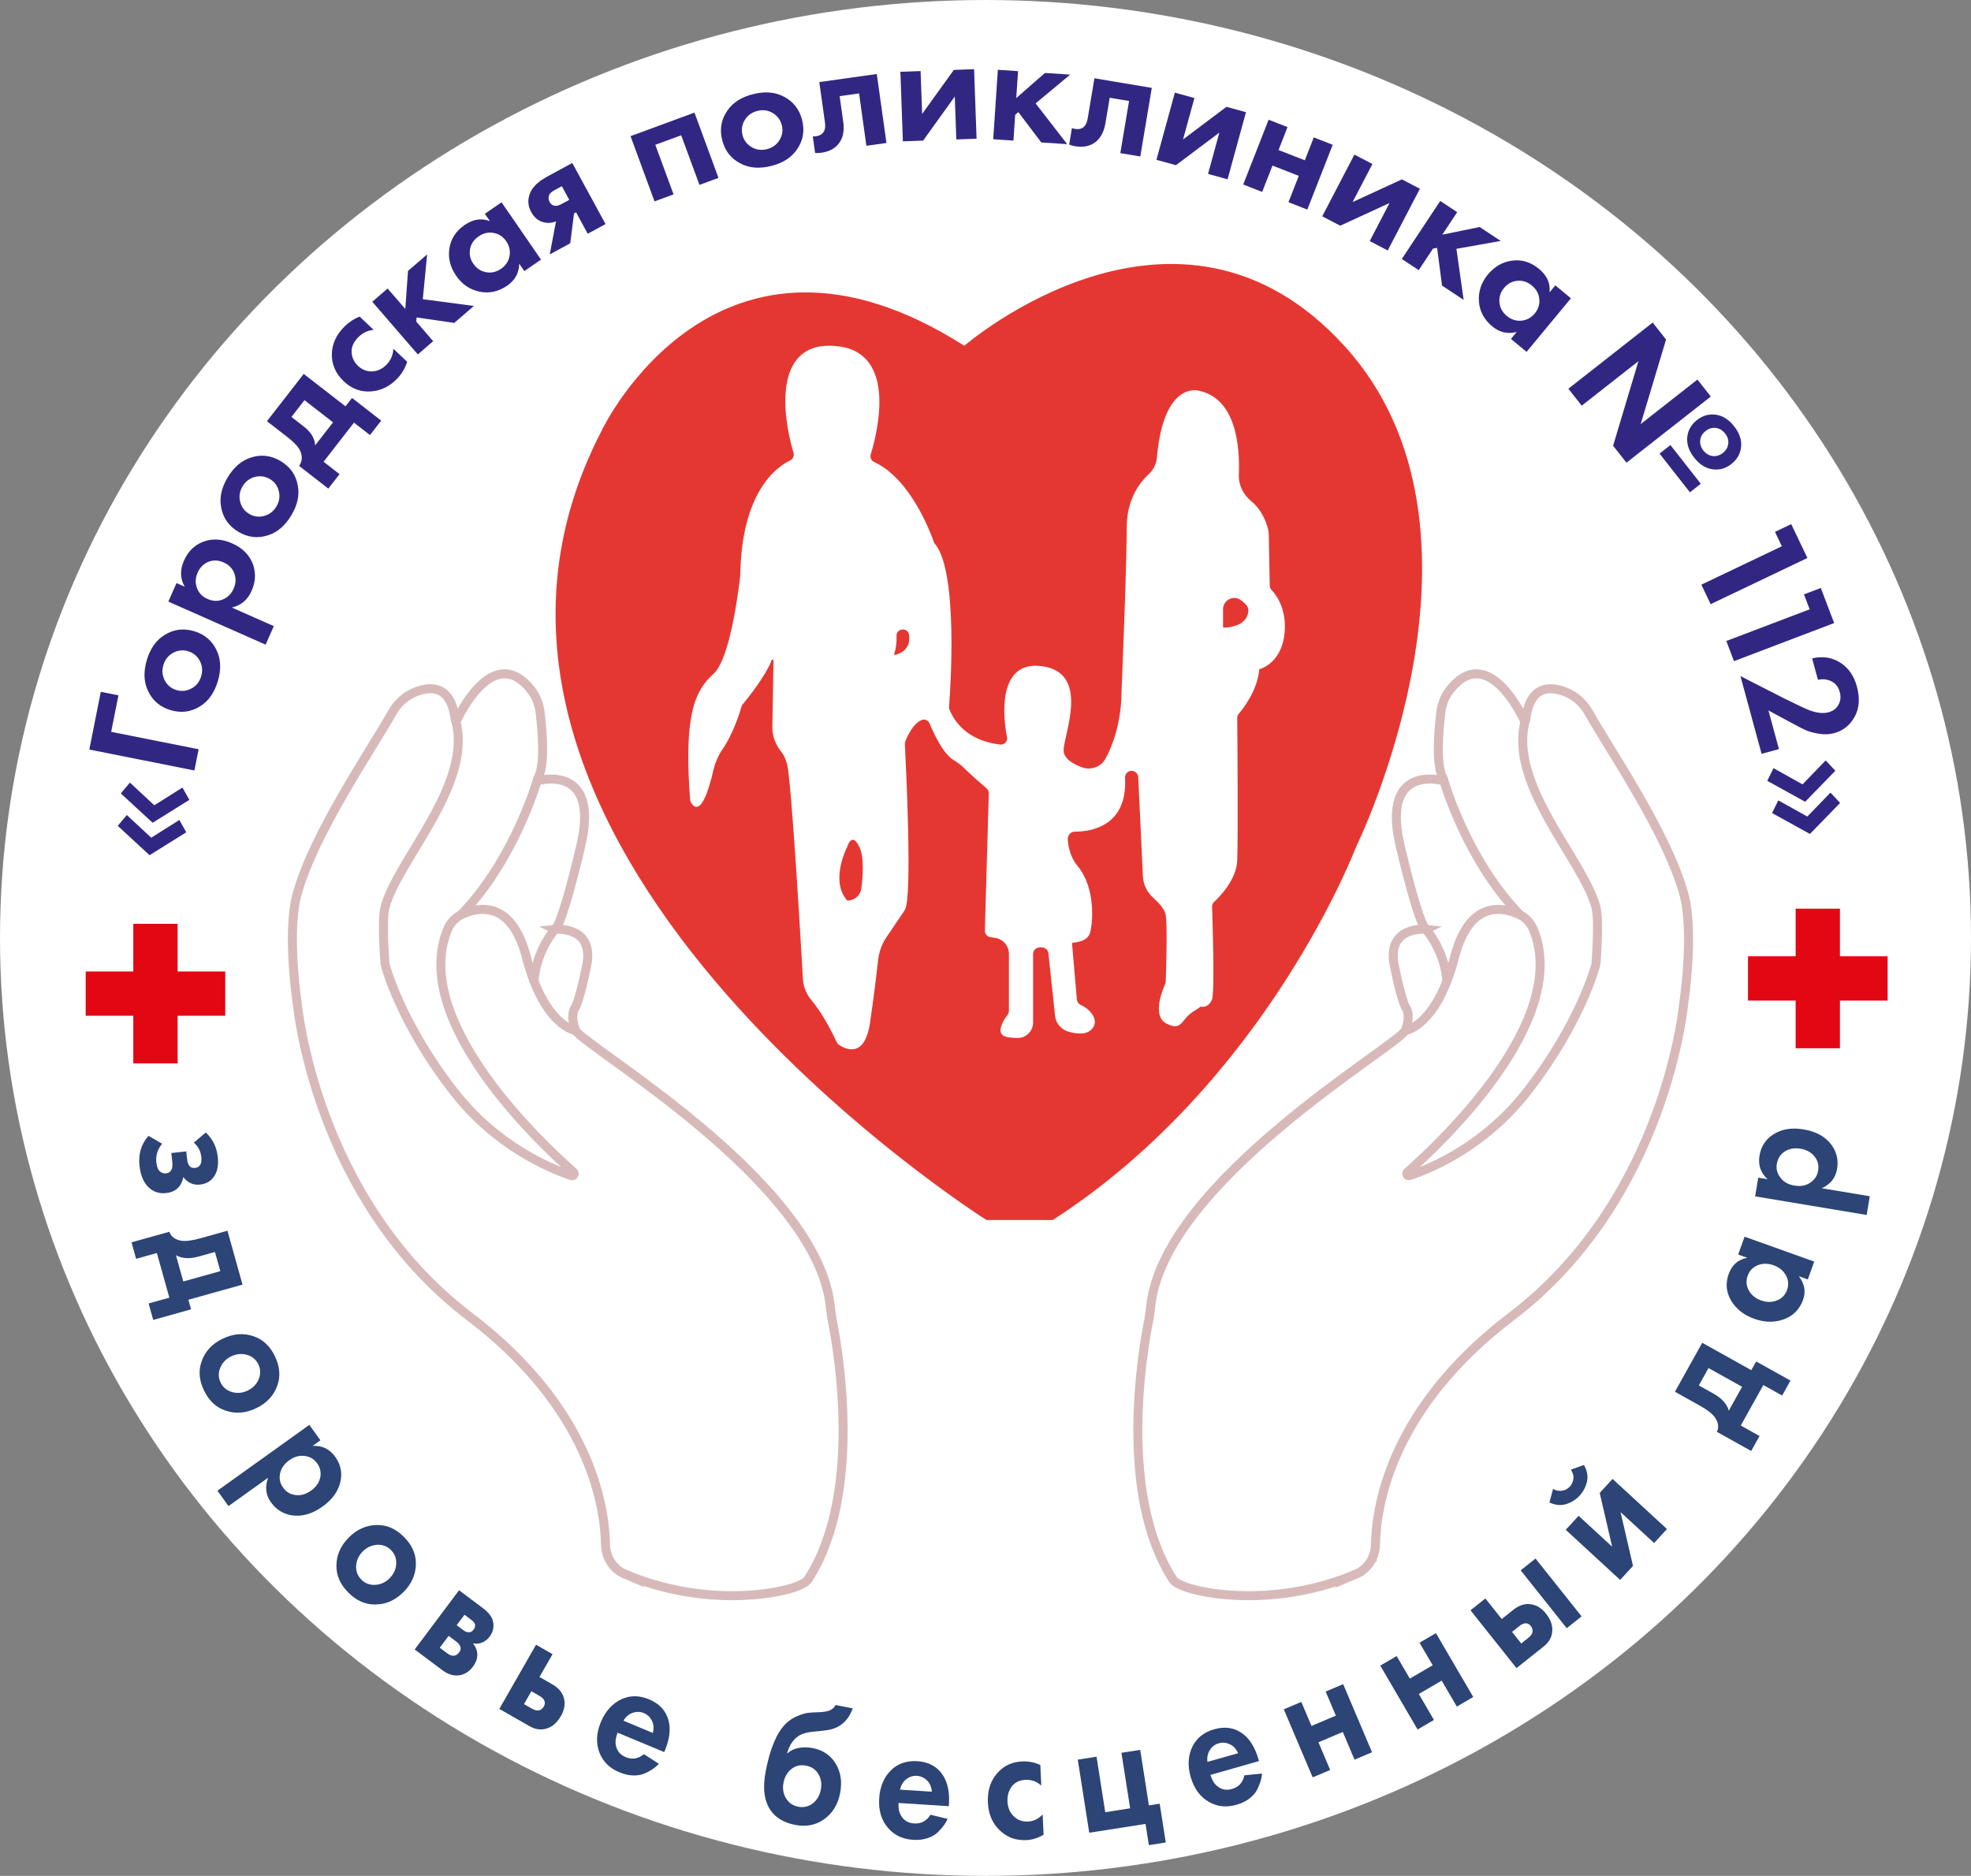 <svg width="437" height="416" viewBox="0 0 437 416" fill="none" xmlns="http://www.w3.org/2000/svg">
<rect x="0" y="0" width="437" height="416" fill="#808080" stroke="none"/>
<ellipse cx="218.5" cy="208" rx="218.5" ry="208" fill="white"/>
<g clip-path="url(#clip0_745_4962)">
<path d="M138.56 349.08C135.94 347.97 134.31 345.36 134.25 342.52C134.08 333.7 130.66 312.15 104.09 291.94C69.68 265.76 65.89 222.4 65.87 222.25C65.85 222.17 63.54 206.7 65.87 198.27C69.61 184.7 82.43 166.12 86.95 158.05C88.13 155.94 89.98 154.27 92.23 153.4C95.56 152.12 99.96 151.97 100.92 159.47C100.95 159.7 101.25 159.76 101.35 159.55C102.96 156.25 110.03 143.31 117.67 152.9C118.8 154.31 119.5 156.02 119.73 157.81C120.23 161.84 120.96 169.9 119.18 172.75C119.07 172.92 119.22 173.13 119.41 173.08C122.12 172.47 132.7 171.1 128.74 187.71C124.22 206.71 123.01 206.1 123.01 206.1C123.01 206.1 131.91 205.16 130.06 214.21C128.21 223.26 127.29 223.81 127.29 223.81C127.29 223.81 126.42 225.62 127.65 228.52C129.04 231.81 181.42 261.98 184.1 289.89L184.44 292.37C185.76 298.85 191.5 331.1 179.21 350.17C178.69 350.97 177.8 351.31 176.93 351.69C172.62 353.56 156.09 356.48 138.55 349.07L138.56 349.08Z" stroke="#D8B9B9" stroke-width="2" stroke-miterlimit="10"/>
<path d="M100.93 159.47C105.18 173.69 88.17 190.63 85.37 201.16C84.57 204.17 85.37 213.81 85.37 213.82C85.37 213.84 88.54 226.5 100.57 242C110.01 254.18 121.99 259.14 126.71 260.71C127.18 260.87 127.52 260.27 127.15 259.94C119.91 253.56 90.9 226.33 99.23 206.13C99.84 204.65 100.96 203.45 102.41 202.78C106.07 201.09 113.42 199.56 116.72 212.29C120.71 227.67 127.67 228.55 127.67 228.55" stroke="#D8B9B9" stroke-width="2" stroke-miterlimit="10"/>
<path d="M119.19 172.76C119.19 172.76 114.31 190.34 102.22 202.87" stroke="#D8B9B9" stroke-width="2" stroke-miterlimit="10"/>
<path d="M123.52 205.53C123.52 205.53 118.77 210.43 118.37 217.98" stroke="#D8B9B9" stroke-width="2" stroke-miterlimit="10"/>
<path d="M300.65 349.08C303.27 347.97 304.9 345.36 304.96 342.52C305.13 333.7 308.55 312.15 335.12 291.94C369.53 265.76 373.32 222.4 373.34 222.25C373.36 222.17 375.67 206.7 373.34 198.27C369.6 184.7 356.78 166.12 352.26 158.05C351.08 155.94 349.23 154.27 346.98 153.4C343.65 152.12 339.25 151.97 338.29 159.47C338.26 159.7 337.96 159.76 337.86 159.55C336.25 156.25 329.18 143.31 321.54 152.9C320.41 154.31 319.71 156.02 319.48 157.81C318.98 161.84 318.25 169.9 320.03 172.75C320.14 172.92 319.99 173.13 319.8 173.08C317.09 172.47 306.51 171.1 310.47 187.71C314.99 206.71 316.2 206.1 316.2 206.1C316.2 206.1 307.3 205.16 309.15 214.21C311 223.26 311.92 223.81 311.92 223.81C311.92 223.81 312.79 225.62 311.56 228.52C310.17 231.81 257.79 261.98 255.11 289.89L254.77 292.37C253.45 298.85 247.71 331.1 260 350.17C260.52 350.97 261.41 351.31 262.28 351.69C266.59 353.56 283.12 356.48 300.66 349.07L300.65 349.08Z" stroke="#D8B9B9" stroke-width="2" stroke-miterlimit="10"/>
<path d="M338.28 159.47C334.03 173.69 351.04 190.63 353.84 201.16C354.64 204.17 353.84 213.81 353.84 213.82C353.84 213.84 350.67 226.5 338.64 242C329.2 254.18 317.22 259.14 312.5 260.71C312.03 260.87 311.69 260.27 312.06 259.94C319.3 253.56 348.31 226.33 339.98 206.13C339.37 204.65 338.25 203.45 336.8 202.78C333.14 201.09 325.79 199.56 322.49 212.29C318.5 227.67 311.54 228.55 311.54 228.55" stroke="#D8B9B9" stroke-width="2" stroke-miterlimit="10"/>
<path d="M320.02 172.76C320.02 172.76 324.9 190.34 336.99 202.87" stroke="#D8B9B9" stroke-width="2" stroke-miterlimit="10"/>
<path d="M315.68 205.53C315.68 205.53 320.43 210.43 320.83 217.98" stroke="#D8B9B9" stroke-width="2" stroke-miterlimit="10"/>
<path d="M213.8 76.68C213.8 76.68 260.83 35.86 298.05 76.68C335.27 117.5 300.66 187.81 300.66 187.81C300.66 187.81 280.92 239.9 233.4 270.56H218.73C218.73 270.56 85.83 186.72 133.5 95.3C133.5 95.3 158.94 41.73 213.81 76.68H213.8Z" fill="#E53732"/>
<path d="M175.19 102.11C172.21 103.53 164.42 109.02 164.12 127.57C164.12 127.57 162.27 145.75 158.2 149.43C154.13 153.11 151.54 158.29 153.02 177.53C153.02 177.53 155.27 183.63 158.26 170.42C158.55 169.14 159.42 167.23 160.19 166.16C161.41 164.46 163.23 160.82 164.4 156.69C164.45 156.52 164.53 156.36 164.64 156.23C165.55 155.14 169.68 150.07 171.11 146.37C171.19 146.16 171.5 146.21 171.5 146.44C171.45 149.47 171.32 156.53 171.24 161.21C171.2 163.26 172 165.2 173.28 166.8C173.72 167.35 174.16 168.17 174.49 169.39C175.43 172.83 177.43 206.75 178.02 217.1C178.12 218.85 178.8 220.49 179.93 221.83C181.26 223.42 183.25 226.27 185.52 231.12C185.63 231.35 185.79 231.55 186 231.69C187.25 232.55 191.7 234.98 192.9 226.78C193.78 220.77 194.38 215.73 194.71 212.81C194.91 211.01 195.54 209.3 196.56 207.81C197.81 205.98 199.52 203.45 200.6 201.83C202.37 199.18 200.79 168.34 200.62 165.03C200.61 164.83 200.64 164.64 200.71 164.45C201.07 163.5 202.33 160.53 204.33 159.68C205.02 159.39 205.82 159.74 206.11 160.44C206.94 162.46 209.03 167.08 211.38 168.52C212.2 169.02 212.99 169.56 213.67 170.24C214.57 171.14 216.11 172.58 218.71 174.79C219.05 175.08 219.25 175.51 219.23 175.95L218.36 206.35C218.34 207.1 218.88 207.74 219.62 207.84C219.91 207.88 220.23 207.92 220.58 207.97C222.36 208.21 223.69 209.73 223.69 211.52V224.17C223.69 224.49 223.59 224.8 223.4 225.05C222.52 226.2 220.2 229.66 223.69 230.05C224.35 230.12 224.94 230.17 225.46 230.19C227.42 230.28 229.05 228.71 229.05 226.75V211.56C229.05 210.75 229.71 210.1 230.51 210.1H230.99C231.74 210.1 232.37 210.66 232.45 211.41L233.92 225.26C234.1 226.92 235.26 228.3 236.86 228.77C238.55 229.26 240.64 229.53 241.87 228.41C243.96 226.53 241.93 223.9 239.64 222.87C239.15 222.65 238.81 222.19 238.76 221.66L237.69 209.27C237.69 209.16 237.76 209.06 237.88 209.05C238.61 209.01 241.05 208.74 241.64 206.96C242.26 205.09 243.08 197.08 238.93 192.06C237.7 190.58 237.02 188.72 236.8 186.81L236.75 186.38C236.62 185.24 237.36 184.43 238.3 184.43C241.98 184.42 250.03 183.18 249.44 172.47C249.4 171.77 249.88 171.14 250.56 170.98C251.45 170.77 252.32 171.42 252.36 172.33L253.4 194.34C253.49 196.16 254.31 197.86 255.67 199.07C256.88 200.15 258.2 201.58 258.45 202.86C258.87 205.1 258.53 215.79 258.46 217.69C258.46 217.88 258.41 218.05 258.34 218.22C257.76 219.49 255.32 225.35 258.66 227.01C262.31 228.82 261.71 225.87 264.98 224.06C265.68 223.67 266.14 223.2 266.29 223.23C267.21 223.41 268.15 222.99 268.72 221.65C269.35 220.19 268.85 204.4 268.74 201.05C268.73 200.66 268.88 200.3 269.16 200.03C270.45 198.84 274.12 195.09 274.31 190.86C274.52 186.15 274.35 162.98 274.31 159.2C274.31 158.87 274.42 158.56 274.63 158.31C275.65 157.12 278.76 153.15 279.19 148.53C279.19 148.46 279.24 148.41 279.3 148.39C280.01 148.18 284.16 146.67 284.8 140.49C285.36 135.07 282.93 131.9 281.94 130.85C281.68 130.58 281.53 130.23 281.52 129.86L281.3 118.21L281.28 118C281.17 117.33 280.41 113.61 277.45 111.17C275.67 109.7 274.58 107.57 274.67 105.27C274.92 99.14 274.13 88.27 265.67 86.62C265.67 86.62 257.96 84.48 256.5 101.53C256.38 102.94 255.69 104.23 254.65 105.19C252.71 106.99 249.81 110.72 249.81 116.94C249.81 126.27 248.64 153.79 248.64 153.79C248.64 153.79 248.82 161.51 245.08 168.29C244.07 170.11 241.85 170.87 239.9 170.16C237.95 169.45 235.82 168.24 235.82 166.38C235.82 162.88 241.88 149.12 230.92 147.72C221.37 146.5 222.26 158.38 223.27 163.46C223.45 164.38 222.69 165.22 221.75 165.11C218.72 164.77 212.97 163.34 210.52 157.37C210.43 157.16 210.4 156.93 210.42 156.7C210.68 153.39 212.55 126.91 207.3 120.62C207.19 120.48 207.1 120.34 207.04 120.18C206.39 118.31 201.93 106.16 193.8 102.45C193.17 102.16 192.85 101.45 193.05 100.78C194.52 95.97 198.96 78.41 185.89 76.8C171.44 75.02 173.31 91.71 175.94 100.43C176.14 101.1 175.82 101.8 175.19 102.1V102.11Z" fill="white"/>
<path d="M198.78 141.02C198.82 142.35 198.7 143.76 198.26 144.98C198.21 145.12 198.32 145.27 198.47 145.23C199.41 145.01 201.97 144.1 201.56 140.88C201.56 140.84 201.55 140.8 201.54 140.76C201.3 139.05 198.72 139.29 198.77 141.02H198.78Z" fill="#E53732"/>
<path d="M187.84 187.81C187.84 187.81 183.96 195.21 187.78 199.63C187.82 199.68 187.88 199.7 187.94 199.7C189.48 199.7 190.77 198.56 190.97 197.04C191.33 194.28 191.63 190.07 190.54 187.81C188.82 184.27 187.84 187.81 187.84 187.81Z" fill="#E53732"/>
<path d="M271.17 135.13V138.99C271.17 139.09 271.25 139.17 271.35 139.17C272.27 139.17 276.38 138.95 276.78 135.58C276.84 135.05 276.65 134.52 276.29 134.12C275.95 133.75 275.47 133.29 274.86 132.93C273.23 131.96 271.16 133.23 271.16 135.13H271.17Z" fill="#E53732"/>
<path d="M33.53 185.77L39.77 181.84L41.3 184.57L33.16 189.65L26.11 183.14L28.12 180.74L33.52 185.76L33.53 185.77ZM34.21 178.58L40.45 174.65L41.98 177.38L33.84 182.46L26.79 175.95L28.8 173.55L34.2 178.57L34.21 178.58Z" fill="#312783"/>
<path d="M22.35 153.42L26.26 154.2L24.65 162.29L44.04 166.16L43.1 170.86L19.8 166.22L22.35 153.43V153.42Z" fill="#312783"/>
<path d="M32.55 146.37C33.32 143.81 34.63 141.95 36.48 140.82C38.5 139.55 40.69 139.27 43.06 139.98C45.4 140.68 47.07 142.12 48.06 144.28C48.98 146.25 49.06 148.52 48.29 151.08C47.52 153.64 46.21 155.5 44.36 156.63C42.34 157.9 40.16 158.18 37.82 157.48C35.45 156.77 33.78 155.33 32.79 153.16C31.87 151.19 31.79 148.92 32.56 146.36L32.55 146.37ZM42.45 152.68C43.52 152.1 44.23 151.2 44.6 149.98C44.97 148.76 44.86 147.61 44.29 146.54C43.72 145.47 42.86 144.77 41.72 144.42C40.56 144.07 39.45 144.19 38.38 144.77C37.31 145.35 36.6 146.25 36.23 147.47C35.86 148.69 35.97 149.84 36.54 150.91C37.11 151.98 37.98 152.69 39.14 153.03C40.28 153.37 41.38 153.25 42.45 152.67V152.68Z" fill="#312783"/>
<path d="M51.42 134.74L60.71 138.85L58.89 142.96L37.32 133.41L39.14 129.3L40.96 130.11C39.93 128.34 39.87 126.42 40.78 124.35C41.67 122.33 43.04 120.95 44.88 120.2C46.94 119.37 49.13 119.46 51.45 120.49C53.84 121.55 55.4 123.15 56.14 125.3C56.76 127.19 56.64 129.11 55.77 131.06C54.91 133.01 53.46 134.24 51.42 134.73V134.74ZM43.81 127.02C43.34 128.08 43.27 129.1 43.58 130.1C43.93 131.36 44.74 132.27 46 132.82C47.28 133.39 48.5 133.39 49.66 132.82C50.62 132.36 51.33 131.6 51.8 130.54C52.29 129.44 52.36 128.37 52.01 127.33C51.63 126.14 50.82 125.27 49.58 124.72C48.36 124.18 47.19 124.16 46.06 124.65C45.05 125.12 44.3 125.9 43.81 127V127.02Z" fill="#312783"/>
<path d="M50.49 105.85C51.87 103.56 53.6 102.09 55.68 101.45C57.95 100.72 60.14 101 62.26 102.27C64.36 103.53 65.61 105.34 66.03 107.68C66.44 109.82 65.95 112.03 64.57 114.32C63.19 116.61 61.46 118.08 59.38 118.72C57.11 119.45 54.93 119.18 52.83 117.92C50.71 116.65 49.45 114.84 49.03 112.49C48.62 110.35 49.11 108.14 50.49 105.84V105.85ZM58.52 114.42C59.7 114.12 60.61 113.43 61.27 112.34C61.93 111.25 62.11 110.11 61.82 108.93C61.53 107.75 60.88 106.86 59.86 106.25C58.82 105.63 57.72 105.46 56.54 105.76C55.36 106.05 54.45 106.75 53.79 107.84C53.13 108.93 52.95 110.07 53.24 111.25C53.53 112.43 54.19 113.33 55.23 113.95C56.25 114.56 57.35 114.72 58.52 114.43V114.42Z" fill="#312783"/>
<path d="M59.2 93.39L67.34 82.92L76.6 90.11L78.05 88.25L84.52 93.28L82.03 96.48L78.48 93.73L71.74 102.4L75.28 105.15L72.79 108.35L66.32 103.32C67.03 102.29 67.1 101.14 66.51 99.88C66.07 99.01 65.16 98.04 63.77 96.96L59.18 93.4L59.2 93.39ZM73.84 93.66L67.51 88.74L64.62 92.46L67.32 94.56C68.97 95.84 69.82 97.25 69.86 98.78L73.84 93.66Z" fill="#312783"/>
<path d="M79.75 70.21L82.85 73.16C81.5 73.27 80.33 73.84 79.33 74.89C78.35 75.92 77.89 77.01 77.96 78.16C78.03 79.31 78.5 80.3 79.38 81.14C80.29 82.01 81.35 82.41 82.55 82.36C83.75 82.3 84.82 81.79 85.75 80.81C86.67 79.85 87.15 78.69 87.21 77.32L90.28 80.24C89.83 81.64 89.11 82.86 88.13 83.89C86.42 85.69 84.46 86.65 82.26 86.8C79.97 86.96 77.96 86.22 76.22 84.56C74.33 82.76 73.45 80.65 73.59 78.23C73.69 76.19 74.54 74.35 76.11 72.69C77.18 71.57 78.39 70.74 79.75 70.21Z" fill="#312783"/>
<path d="M82.54 66.92L85.94 63.98L89.86 68.51L90.46 60.08L94.7 56.42L93.74 66.35L105.07 67.85L100.72 71.61L92.37 70.4L92.29 71.32L96.04 75.66L92.64 78.6L82.55 66.93L82.54 66.92Z" fill="#312783"/>
<path d="M108.63 49.05L107.5 47.41L111.2 44.86L119.95 57.57L116.25 60.12L115.12 58.48C115.07 60.53 114.2 62.14 112.5 63.31C110.52 64.68 108.45 65.13 106.31 64.68C104.16 64.23 102.44 63.05 101.13 61.15C99.81 59.23 99.31 57.21 99.64 55.08C99.96 52.95 101.09 51.23 103.01 49.9C104.91 48.59 106.79 48.31 108.64 49.05H108.63ZM109.44 51.65C108.28 51.44 107.18 51.69 106.12 52.42C105.07 53.14 104.43 54.09 104.22 55.24C104 56.4 104.25 57.49 104.95 58.5C105.65 59.51 106.58 60.14 107.75 60.36C108.92 60.58 110.03 60.33 111.08 59.61C112.13 58.89 112.76 57.94 112.97 56.77C113.18 55.6 112.93 54.51 112.23 53.49C111.53 52.47 110.6 51.86 109.44 51.65Z" fill="#312783"/>
<path d="M121.89 56.42L123.27 49.1C122.3 49.47 121.35 49.52 120.43 49.27C119.31 48.96 118.42 48.2 117.76 46.99C117 45.59 116.94 44.15 117.59 42.66C118.17 41.37 119.42 40.21 121.31 39.17L126.88 36.14L134.26 49.69L130.31 51.84L127.72 47.08L127.27 47.33L126.43 53.95L121.9 56.41L121.89 56.42ZM126.22 44.33L124.57 41.29L122.85 42.22C122.25 42.55 121.87 42.91 121.73 43.32C121.56 43.82 121.6 44.31 121.86 44.79C122.13 45.29 122.51 45.57 122.99 45.63C123.42 45.7 123.92 45.57 124.5 45.25L126.22 44.32V44.33Z" fill="#312783"/>
<path d="M139.8 30.19L153.97 24.97L159.3 39.45L155.08 41L151.03 30L145.29 32.11L149.34 43.11L145.12 44.66L139.79 30.18L139.8 30.19Z" fill="#312783"/>
<path d="M166.99 20.87C169.59 20.22 171.85 20.41 173.77 21.42C175.89 22.51 177.25 24.25 177.85 26.65C178.44 29.03 178.06 31.19 176.7 33.14C175.48 34.94 173.57 36.16 170.97 36.81C168.37 37.46 166.11 37.27 164.19 36.26C162.07 35.17 160.72 33.44 160.12 31.07C159.52 28.67 159.9 26.5 161.26 24.54C162.48 22.74 164.39 21.52 166.99 20.87ZM166.61 32.61C167.65 33.23 168.79 33.39 170.03 33.08C171.27 32.77 172.2 32.1 172.83 31.06C173.46 30.02 173.63 28.93 173.34 27.77C173.05 26.6 172.38 25.7 171.34 25.07C170.3 24.44 169.16 24.29 167.92 24.6C166.68 24.91 165.75 25.58 165.12 26.62C164.49 27.66 164.33 28.76 164.62 29.94C164.91 31.09 165.57 31.98 166.61 32.6V32.61Z" fill="#312783"/>
<path d="M194.4 16.43L196.54 31.71L192.09 32.33L190.47 20.72L186.16 21.32L186.95 26.93C187.23 28.91 186.94 30.48 186.09 31.66C185.24 32.88 183.9 33.62 182.05 33.88C181.56 33.95 181.12 33.96 180.72 33.92L180.21 30.25C180.51 30.25 180.74 30.25 180.91 30.22C181.71 30.11 182.28 29.78 182.63 29.22C182.94 28.75 183.03 28.07 182.91 27.2L181.65 18.2L194.42 16.41L194.4 16.43Z" fill="#312783"/>
<path d="M199.62 15.92L204.11 15.76L204.45 25.27L211.48 15.5L215.97 15.34L216.52 30.76L212.03 30.92L211.69 21.41L204.67 31.18L200.18 31.34L199.63 15.92H199.62Z" fill="#312783"/>
<path d="M221.24 15.48L225.72 15.78L225.32 21.75L231.68 16.18L237.27 16.55L229.61 22.93L236.61 31.97L230.87 31.59L225.78 24.86L225.08 25.46L224.7 31.18L220.21 30.88L221.24 15.49V15.48Z" fill="#312783"/>
<path d="M255.37 19.48L252.82 34.7L248.39 33.96L250.33 22.4L246.04 21.68L245.1 27.27C244.77 29.24 244.02 30.65 242.85 31.52C241.68 32.43 240.17 32.73 238.33 32.42C237.85 32.34 237.42 32.22 237.05 32.06L237.66 28.4C237.94 28.5 238.17 28.56 238.34 28.59C239.14 28.72 239.79 28.58 240.28 28.16C240.71 27.8 241 27.19 241.15 26.32L242.65 17.36L255.37 19.49V19.48Z" fill="#312783"/>
<path d="M260.49 20.55L264.82 21.74L262.3 30.92L271.92 23.69L276.25 24.88L272.17 39.76L267.84 38.57L270.35 29.4L260.73 36.63L256.4 35.44L260.48 20.56L260.49 20.55Z" fill="#312783"/>
<path d="M275.64 40.92L281.27 26.55L285.46 28.19L283.47 33.27L289.3 35.55L291.29 30.47L295.48 32.11L289.85 46.48L285.67 44.84L287.96 39L282.13 36.72L279.84 42.56L275.66 40.92H275.64Z" fill="#312783"/>
<path d="M300.3 34.29L304.29 36.37L299.89 44.81L310.82 39.78L314.81 41.86L307.68 55.54L303.69 53.46L308.08 45.02L297.15 50.05L293.16 47.97L300.29 34.29H300.3Z" fill="#312783"/>
<path d="M319.33 44.57L323.08 47.05L319.78 52.04L328.06 50.34L332.73 53.43L322.91 55.18L324.51 66.5L319.72 63.33L318.63 54.96L317.72 55.13L314.55 59.91L310.8 57.43L319.32 44.57H319.33Z" fill="#312783"/>
<path d="M343.57 64.82L344.84 63.28L348.3 66.15L338.46 78.03L335 75.16L336.27 73.62C334.28 74.13 332.5 73.73 330.9 72.42C329.05 70.88 328.04 69.02 327.9 66.83C327.75 64.64 328.41 62.66 329.88 60.88C331.37 59.09 333.17 58.06 335.31 57.79C337.44 57.52 339.41 58.13 341.21 59.62C342.99 61.09 343.77 62.82 343.56 64.81L343.57 64.82ZM341.29 66.31C341.18 65.14 340.63 64.14 339.65 63.33C338.67 62.51 337.59 62.16 336.41 62.27C335.24 62.38 334.26 62.91 333.47 63.86C332.68 64.81 332.34 65.88 332.45 67.06C332.55 68.24 333.1 69.24 334.08 70.06C335.06 70.87 336.15 71.22 337.33 71.11C338.51 70.99 339.5 70.46 340.28 69.51C341.07 68.56 341.4 67.5 341.29 66.32V66.31Z" fill="#312783"/>
<path d="M350.69 89.97L347.73 86.2L366.43 71.53L369.39 75.3L363.76 94.05L376.35 84.17L379.31 87.94L360.61 102.61L357.65 98.84L363.27 80.09L350.68 89.97H350.69ZM367.95 100.59L370.36 98.7L377.09 107.28L374.68 109.17L367.95 100.59ZM380.46 91.97C381.98 92.2 383.32 93.05 384.49 94.54C385.66 96.03 386.17 97.54 386.03 99.07C385.89 100.6 385.17 101.87 383.88 102.89C382.59 103.9 381.19 104.3 379.66 104.07C378.14 103.84 376.79 102.99 375.63 101.5C374.46 100.01 373.95 98.5 374.09 96.97C374.23 95.44 374.95 94.17 376.24 93.15C377.53 92.14 378.93 91.75 380.46 91.97ZM383.18 98.41C383.27 97.6 383.04 96.84 382.48 96.13C381.92 95.42 381.23 95.01 380.43 94.9C379.63 94.8 378.87 95.03 378.16 95.58C377.45 96.14 377.05 96.82 376.96 97.62C376.87 98.43 377.1 99.19 377.66 99.9C378.22 100.61 378.9 101.02 379.71 101.13C380.51 101.23 381.27 101 381.98 100.45C382.69 99.89 383.09 99.21 383.18 98.41Z" fill="#312783"/>
<path d="M377.21 129.66L395.06 121.14L393.54 117.95L397.14 116.23L400.73 123.74L379.28 133.98L377.22 129.66H377.21Z" fill="#312783"/>
<path d="M382.75 142.15L401.23 135.12L399.97 131.81L403.7 130.39L406.66 138.17L384.45 146.62L382.75 142.14V142.15Z" fill="#312783"/>
<path d="M385.9 149.94L395.46 154.82C398.65 156.4 400.61 157.32 401.34 157.57C402.92 158.13 404.27 158.26 405.4 157.96C406.43 157.68 407.18 157.11 407.63 156.26C408.09 155.41 408.18 154.49 407.91 153.49C407.6 152.35 406.98 151.55 406.06 151.09C405.13 150.63 404.14 150.52 403.07 150.76L401.77 146C404.11 145.46 406.19 145.78 408.01 146.94C409.83 148.1 411.06 149.87 411.7 152.24C412.41 154.85 412.24 157.09 411.2 158.96C410.16 160.83 408.65 162.04 406.68 162.58C405.58 162.88 404.41 162.92 403.17 162.7C401.93 162.48 400.96 162.21 400.27 161.89C399.58 161.57 398.66 161.09 397.5 160.47L392.09 157.55L394.42 166.12L390.57 167.17L385.89 149.96L385.9 149.94Z" fill="#312783"/>
<path d="M399.66 173.93L404.78 168.63L406.92 170.92L400.23 177.8L391.83 173.16L393.21 170.35L399.65 173.94L399.66 173.93ZM400.72 181.07L405.84 175.77L407.98 178.06L401.29 184.94L392.89 180.3L394.28 177.49L400.72 181.08V181.07Z" fill="#312783"/>
<path d="M42.98 253.39L45.62 251.15C47.15 252.55 48.04 254.35 48.28 256.55C48.47 258.22 48.25 259.58 47.63 260.62C46.93 261.83 45.84 262.52 44.36 262.69C42.86 262.86 41.61 262.3 40.63 261.02C40.51 261.77 40.22 262.47 39.76 263.1C39.09 263.94 38.13 264.43 36.88 264.57C35.3 264.75 33.98 264.32 32.92 263.28C31.84 262.24 31.18 260.67 30.94 258.57C30.64 255.92 31.31 253.69 32.93 251.89L35.95 253.64C34.92 254.89 34.49 256.28 34.67 257.81C34.78 258.77 35.04 259.42 35.46 259.77C35.88 260.12 36.33 260.26 36.81 260.21C37.41 260.14 37.83 259.83 38.08 259.27C38.24 258.88 38.27 258.28 38.18 257.45L37.98 255.7L41.29 255.33L41.48 257.01C41.56 257.76 41.75 258.3 42.04 258.61C42.33 258.92 42.72 259.05 43.23 259C44.33 258.88 44.8 258.06 44.63 256.55C44.49 255.27 43.94 254.22 42.98 253.4V253.39Z" fill="#2C4476"/>
<path d="M50.43 272.92L53.77 284.88L41.77 288.23L42.36 290.36L33.97 292.71L32.95 289.05L37.55 287.77L34.78 277.87L30.18 279.16L29.16 275.5L37.55 273.16C37.94 274.27 38.85 274.93 40.27 275.16C41.27 275.28 42.68 275.1 44.48 274.59L50.42 272.93L50.43 272.92ZM40.64 284.18L48.85 281.89L47.66 277.64L44.16 278.62C42.02 279.22 40.3 279.12 39.01 278.34L40.64 284.19V284.18Z" fill="#2C4476"/>
<path d="M60.96 300.79C62.05 303.05 62.22 305.2 61.5 307.23C60.73 309.47 59.16 311.15 56.79 312.29C54.45 313.42 52.16 313.58 49.93 312.79C47.88 312.09 46.32 310.61 45.23 308.35C44.14 306.09 43.97 303.94 44.7 301.91C45.47 299.67 47.03 297.99 49.38 296.87C51.75 295.73 54.05 295.56 56.27 296.35C58.32 297.05 59.88 298.53 60.97 300.79H60.96ZM48.84 303.29C48.37 304.41 48.39 305.51 48.91 306.58C49.43 307.66 50.27 308.36 51.44 308.7C52.61 309.04 53.76 308.92 54.9 308.38C56.06 307.82 56.88 306.98 57.35 305.86C57.82 304.74 57.8 303.64 57.28 302.56C56.76 301.48 55.92 300.78 54.75 300.45C53.58 300.12 52.42 300.23 51.26 300.79C50.12 301.34 49.32 302.17 48.85 303.29H48.84Z" fill="#2C4476"/>
<path d="M59.43 327.71L50.66 334L48.21 330.58L68.59 315.98L71.04 319.4L69.32 320.64C71.41 320.53 73.08 321.33 74.31 323.05C75.52 324.73 75.91 326.54 75.5 328.48C75.04 330.65 73.71 332.52 71.51 334.1C69.25 335.72 67 336.37 64.76 336.05C62.81 335.75 61.25 334.79 60.08 333.16C58.91 331.53 58.7 329.72 59.44 327.72L59.43 327.71ZM70.31 324.5C69.68 323.62 68.85 323.1 67.83 322.92C66.56 322.67 65.33 322.97 64.14 323.82C62.93 324.69 62.23 325.75 62.05 327.02C61.9 328.06 62.13 329.02 62.77 329.9C63.43 330.82 64.29 331.36 65.37 331.52C66.6 331.72 67.8 331.39 68.97 330.56C70.12 329.74 70.8 328.72 71.03 327.51C71.21 326.42 70.97 325.41 70.32 324.5H70.31Z" fill="#2C4476"/>
<path d="M89.57 340.84C91.34 342.61 92.22 344.58 92.21 346.74C92.21 349.11 91.3 351.22 89.44 353.07C87.6 354.91 85.5 355.82 83.13 355.81C80.97 355.83 79 354.95 77.23 353.17C75.46 351.39 74.58 349.43 74.59 347.27C74.59 344.9 75.5 342.8 77.33 340.96C79.16 339.12 81.3 338.18 83.66 338.19C85.82 338.17 87.79 339.05 89.56 340.83L89.57 340.84ZM78.96 347.21C78.89 348.42 79.27 349.45 80.12 350.3C80.97 351.15 82 351.53 83.21 351.46C84.42 351.39 85.47 350.9 86.37 350.01C87.28 349.1 87.77 348.04 87.85 346.83C87.92 345.62 87.54 344.59 86.69 343.74C85.84 342.89 84.81 342.51 83.6 342.58C82.39 342.65 81.33 343.15 80.42 344.06C79.53 344.95 79.04 346 78.97 347.22L78.96 347.21Z" fill="#2C4476"/>
<path d="M101.78 352.66L107.05 356.61C108.32 357.56 109.07 358.54 109.3 359.53C109.59 360.76 109.33 361.9 108.53 362.97C108.11 363.54 107.57 363.96 106.91 364.24C106.25 364.52 105.57 364.58 104.85 364.43C105.35 364.99 105.66 365.67 105.79 366.46C105.94 367.52 105.63 368.57 104.86 369.6C103.94 370.83 102.79 371.48 101.41 371.56C100.29 371.6 99.18 371.22 98.1 370.4L91.94 365.79L101.77 352.67L101.78 352.66ZM97.5 365.4L99.07 366.58C99.64 367.01 100.14 367.21 100.56 367.18C101.04 367.16 101.45 366.92 101.8 366.45C102.12 366.03 102.21 365.6 102.06 365.18C101.95 364.78 101.64 364.39 101.13 364.01L99.47 362.77L97.49 365.41L97.5 365.4ZM101.25 360.4L102.8 361.56C103.15 361.82 103.51 361.96 103.87 361.98C104.32 362 104.69 361.81 104.99 361.4C105.31 360.98 105.41 360.57 105.31 360.17C105.23 359.89 104.95 359.57 104.48 359.21L102.99 358.09L101.26 360.39L101.25 360.4Z" fill="#2C4476"/>
<path d="M118.86 364.74L122.51 366.83L119.61 371.89L122.46 373.52C123.98 374.39 124.86 375.53 125.11 376.95C125.33 378.09 125.08 379.3 124.35 380.57C123.46 382.13 122.31 383.07 120.9 383.4C119.76 383.68 118.59 383.47 117.39 382.79L110.71 378.97L118.85 364.74H118.86ZM116.18 377.91L117.89 378.89C118.51 379.24 119.03 379.38 119.44 379.3C119.91 379.22 120.29 378.93 120.58 378.42C120.84 377.96 120.88 377.53 120.68 377.13C120.52 376.75 120.17 376.4 119.61 376.08L117.81 375.05L116.17 377.91H116.18Z" fill="#2C4476"/>
<path d="M142.78 389.02L146.08 391.14C145.76 391.5 145.39 391.83 144.97 392.13C144.56 392.44 143.97 392.78 143.21 393.16C142.45 393.54 141.56 393.73 140.54 393.73C139.52 393.73 138.45 393.49 137.32 393.02C135.15 392.12 133.69 390.67 132.92 388.69C132.1 386.6 132.2 384.33 133.22 381.88C134.23 379.46 135.76 377.77 137.8 376.81C139.71 375.94 141.74 375.95 143.88 376.84C146.22 377.81 147.67 379.39 148.23 381.56C148.73 383.47 148.46 385.68 147.41 388.19L147.26 388.54L136.94 384.24C136.51 385.27 136.38 386.21 136.55 387.07C136.79 388.29 137.51 389.15 138.72 389.66C140.16 390.26 141.51 390.04 142.77 389.01L142.78 389.02ZM138.22 381.58L144.75 384.3C145.01 383.26 144.93 382.35 144.53 381.56C144.12 380.78 143.52 380.22 142.74 379.89C141.98 379.57 141.17 379.55 140.32 379.82C139.47 380.1 138.77 380.68 138.23 381.57L138.22 381.58Z" fill="#2C4476"/>
<path d="M185.27 378.11L189.06 378.85C188.03 381.74 186.06 383.36 183.13 383.72L181.51 383.91C181.39 383.91 181.05 383.94 180.49 384C179.93 384.06 179.51 384.11 179.23 384.16C178.95 384.21 178.59 384.31 178.14 384.45C177.69 384.6 177.3 384.79 176.97 385.03C175.78 385.85 174.96 387.12 174.51 388.84H174.58C175.24 388.21 176.08 387.8 177.1 387.62C178.12 387.44 179.13 387.45 180.15 387.65C182.41 388.09 184.09 389.2 185.2 390.98C186.41 392.86 186.76 395.09 186.26 397.67C185.76 400.25 184.53 402.21 182.56 403.55C180.75 404.77 178.67 405.15 176.29 404.69C173.81 404.21 171.99 403.12 170.84 401.44C169.41 399.36 169.06 396.48 169.77 392.79C170.73 387.81 172.18 384.33 174.1 382.37C174.86 381.59 175.74 380.99 176.73 380.58C177.72 380.17 178.52 379.92 179.12 379.85C179.72 379.77 180.5 379.73 181.47 379.71C182.6 379.67 183.44 379.53 183.99 379.29C184.54 379.05 184.96 378.66 185.25 378.12L185.27 378.11ZM174.26 398.78C174.87 399.8 175.78 400.42 176.97 400.66C178.17 400.89 179.24 400.65 180.19 399.93C181.14 399.21 181.73 398.21 181.98 396.92C182.23 395.61 182.06 394.44 181.46 393.43C180.86 392.41 179.95 391.79 178.73 391.55C177.51 391.31 176.43 391.55 175.5 392.27C174.56 392.99 173.97 394.01 173.72 395.32C173.47 396.61 173.65 397.76 174.26 398.78Z" fill="#2C4476"/>
<path d="M206.28 402.43L210.09 403.36C209.9 403.8 209.66 404.24 209.37 404.66C209.08 405.08 208.64 405.6 208.04 406.21C207.45 406.82 206.67 407.29 205.7 407.62C204.73 407.95 203.64 408.08 202.43 408C200.09 407.85 198.23 406.96 196.86 405.33C195.4 403.62 194.76 401.44 194.93 398.79C195.1 396.17 195.99 394.08 197.61 392.51C199.13 391.06 201.05 390.42 203.37 390.56C205.89 390.72 207.78 391.74 209.02 393.62C210.11 395.26 210.57 397.44 210.4 400.16L210.38 400.54L199.22 399.83C199.15 400.94 199.33 401.87 199.77 402.63C200.39 403.71 201.36 404.29 202.67 404.37C204.23 404.47 205.44 403.83 206.29 402.44L206.28 402.43ZM199.55 396.88L206.61 397.33C206.52 396.26 206.15 395.42 205.51 394.81C204.87 394.2 204.12 393.87 203.28 393.81C202.45 393.76 201.68 394 200.97 394.53C200.26 395.07 199.78 395.85 199.56 396.87L199.55 396.88Z" fill="#2C4476"/>
<path d="M230.66 391.44L230.87 395.98C229.88 395.06 228.71 394.64 227.36 394.7C226.03 394.76 225.01 395.26 224.32 396.18C223.63 397.11 223.31 398.22 223.37 399.5C223.43 400.84 223.89 401.93 224.75 402.77C225.61 403.62 226.67 404.01 227.93 403.95C229.17 403.89 230.25 403.36 231.17 402.36L231.38 406.86C230.17 407.6 228.9 408 227.57 408.06C225.25 408.17 223.29 407.46 221.7 405.94C220.04 404.37 219.15 402.32 219.03 399.77C218.9 397 219.66 394.74 221.31 392.99C222.69 391.51 224.45 390.72 226.59 390.62C228.04 390.55 229.4 390.82 230.67 391.42L230.66 391.44Z" fill="#2C4476"/>
<path d="M241.5 406.42L238.96 390.22L243.12 389.57L245.05 401.88L250.57 401.01L248.64 388.7L252.8 388.05L254.73 400.36L257.12 399.99L258.47 408.59L254.72 409.18L253.98 404.47L241.5 406.43V406.42Z" fill="#2C4476"/>
<path d="M275.91 393.7L279.81 393.3C279.78 393.78 279.7 394.27 279.56 394.77C279.43 395.27 279.18 395.9 278.83 396.67C278.48 397.44 277.9 398.14 277.1 398.78C276.3 399.41 275.31 399.9 274.14 400.23C271.88 400.87 269.84 400.65 268 399.57C266.05 398.45 264.72 396.61 263.99 394.06C263.27 391.53 263.41 389.26 264.42 387.25C265.37 385.38 266.96 384.12 269.2 383.49C271.63 382.8 273.75 383.13 275.54 384.48C277.12 385.66 278.28 387.56 279.03 390.18L279.13 390.54L268.38 393.6C268.68 394.67 269.17 395.49 269.83 396.06C270.78 396.87 271.88 397.09 273.14 396.73C274.64 396.3 275.56 395.29 275.9 393.7H275.91ZM267.71 390.72L274.51 388.79C274.06 387.81 273.44 387.15 272.63 386.79C271.82 386.43 271.01 386.36 270.19 386.6C269.4 386.83 268.75 387.31 268.26 388.06C267.77 388.81 267.58 389.7 267.71 390.74V390.72Z" fill="#2C4476"/>
<path d="M291.04 394.16L284.64 379.06L288.52 377.42L290.78 382.75L296.18 380.46L293.92 375.12L297.8 373.48L304.2 388.58L300.32 390.22L297.72 384.08L292.32 386.37L294.92 392.51L291.04 394.15V394.16Z" fill="#2C4476"/>
<path d="M314.3 383.53L306.03 369.37L309.66 367.25L312.58 372.25L317.65 369.29L314.73 364.29L318.37 362.17L326.64 376.33L323 378.45L319.64 372.7L314.57 375.66L317.93 381.42L314.3 383.54V383.53Z" fill="#2C4476"/>
<path d="M326.04 357.1L329.33 354.48L332.96 359.04L335.52 357C336.89 355.91 338.28 355.51 339.69 355.81C340.83 356.03 341.86 356.71 342.77 357.85C343.89 359.25 344.34 360.67 344.12 362.1C343.96 363.26 343.33 364.27 342.25 365.13L336.23 369.92L326.02 357.09L326.04 357.1ZM337.28 364.46L338.82 363.24C339.38 362.79 339.7 362.36 339.78 361.95C339.88 361.48 339.75 361.02 339.39 360.57C339.06 360.15 338.67 359.96 338.23 359.99C337.82 359.99 337.36 360.19 336.86 360.6L335.24 361.89L337.29 364.47L337.28 364.46ZM337.16 348.24L340.45 345.62L350.66 358.45L347.37 361.07L337.16 348.24Z" fill="#2C4476"/>
<path d="M348.26 325.92L351.19 324.87C351.92 326.17 352.13 327.41 351.84 328.61C351.54 329.81 351.01 330.83 350.23 331.67C349.45 332.52 348.48 333.14 347.31 333.53C346.14 333.92 344.88 333.81 343.53 333.19L344.34 330.18C344.93 330.54 345.58 330.68 346.28 330.59C346.98 330.5 347.57 330.19 348.06 329.67C348.51 329.18 348.78 328.59 348.85 327.91C348.93 327.23 348.73 326.57 348.27 325.92H348.26ZM347.15 339.25L350 336.15L357.44 343L354.68 331.07L357.53 327.97L369.59 339.08L366.74 342.18L359.3 335.33L362.06 347.26L359.21 350.36L347.15 339.25Z" fill="#2C4476"/>
<path d="M371.36 308.63L377.41 297.78L388.29 303.85L389.37 301.92L396.98 306.16L395.13 309.47L390.96 307.15L385.95 316.13L390.12 318.45L388.27 321.77L380.66 317.53C381.17 316.47 380.99 315.36 380.13 314.2C379.51 313.4 378.38 312.55 376.75 311.64L371.36 308.64V308.63ZM386.24 307.53L378.8 303.38L376.65 307.24L379.83 309.01C381.77 310.09 382.92 311.37 383.29 312.84L386.25 307.54L386.24 307.53Z" fill="#2C4476"/>
<path d="M387.38 278.92L385.38 278.21L386.8 274.25L402.24 279.77L400.82 283.73L398.82 283.02C400.11 284.68 400.42 286.41 399.77 288.23C399.01 290.35 397.6 291.8 395.53 292.56C393.46 293.32 391.27 293.29 388.97 292.47C386.64 291.64 384.92 290.29 383.82 288.43C382.72 286.57 382.53 284.61 383.27 282.55C384 280.51 385.37 279.31 387.38 278.93V278.92ZM389.73 280.57C388.63 281.01 387.89 281.79 387.48 282.92C387.08 284.05 387.16 285.13 387.73 286.16C388.3 287.2 389.2 287.93 390.44 288.38C391.68 288.82 392.85 288.83 393.96 288.39C395.07 287.96 395.82 287.17 396.22 286.05C396.62 284.93 396.54 283.84 395.95 282.8C395.37 281.76 394.46 281.02 393.22 280.58C391.98 280.14 390.82 280.14 389.72 280.58L389.73 280.57Z" fill="#2C4476"/>
<path d="M403.91 263.51L414.56 265.28L413.87 269.43L389.14 265.31L389.83 261.16L391.92 261.51C390.36 260.11 389.76 258.36 390.11 256.28C390.45 254.24 391.45 252.68 393.11 251.6C394.97 250.39 397.24 250.01 399.9 250.46C402.64 250.92 404.69 252.05 406.05 253.86C407.22 255.45 407.64 257.24 407.31 259.21C406.98 261.18 405.85 262.62 403.91 263.51ZM393.95 258.07C393.77 259.14 393.99 260.09 394.59 260.94C395.31 262.02 396.39 262.67 397.83 262.91C399.3 263.16 400.55 262.9 401.57 262.13C402.42 261.5 402.93 260.66 403.11 259.59C403.29 258.48 403.07 257.48 402.42 256.61C401.69 255.6 400.62 254.98 399.2 254.74C397.81 254.51 396.6 254.74 395.59 255.43C394.69 256.07 394.15 256.95 393.96 258.06L393.95 258.07Z" fill="#2C4476"/>
<path d="M39.38 204.87H29.56V235.82H39.38V204.87Z" fill="#E30613"/>
<path d="M49.94 225.25V215.43H18.99V225.25H49.94Z" fill="#E30613"/>
<path d="M407.94 201.51H398.12V232.46H407.94V201.51Z" fill="#E30613"/>
<path d="M418.51 221.89V212.07H387.56V221.89H418.51Z" fill="#E30613"/>
</g>
<defs>
<clipPath id="clip0_745_4962">
<rect width="399.51" height="415.71" fill="white" transform="translate(19)"/>
</clipPath>
</defs>
</svg>

